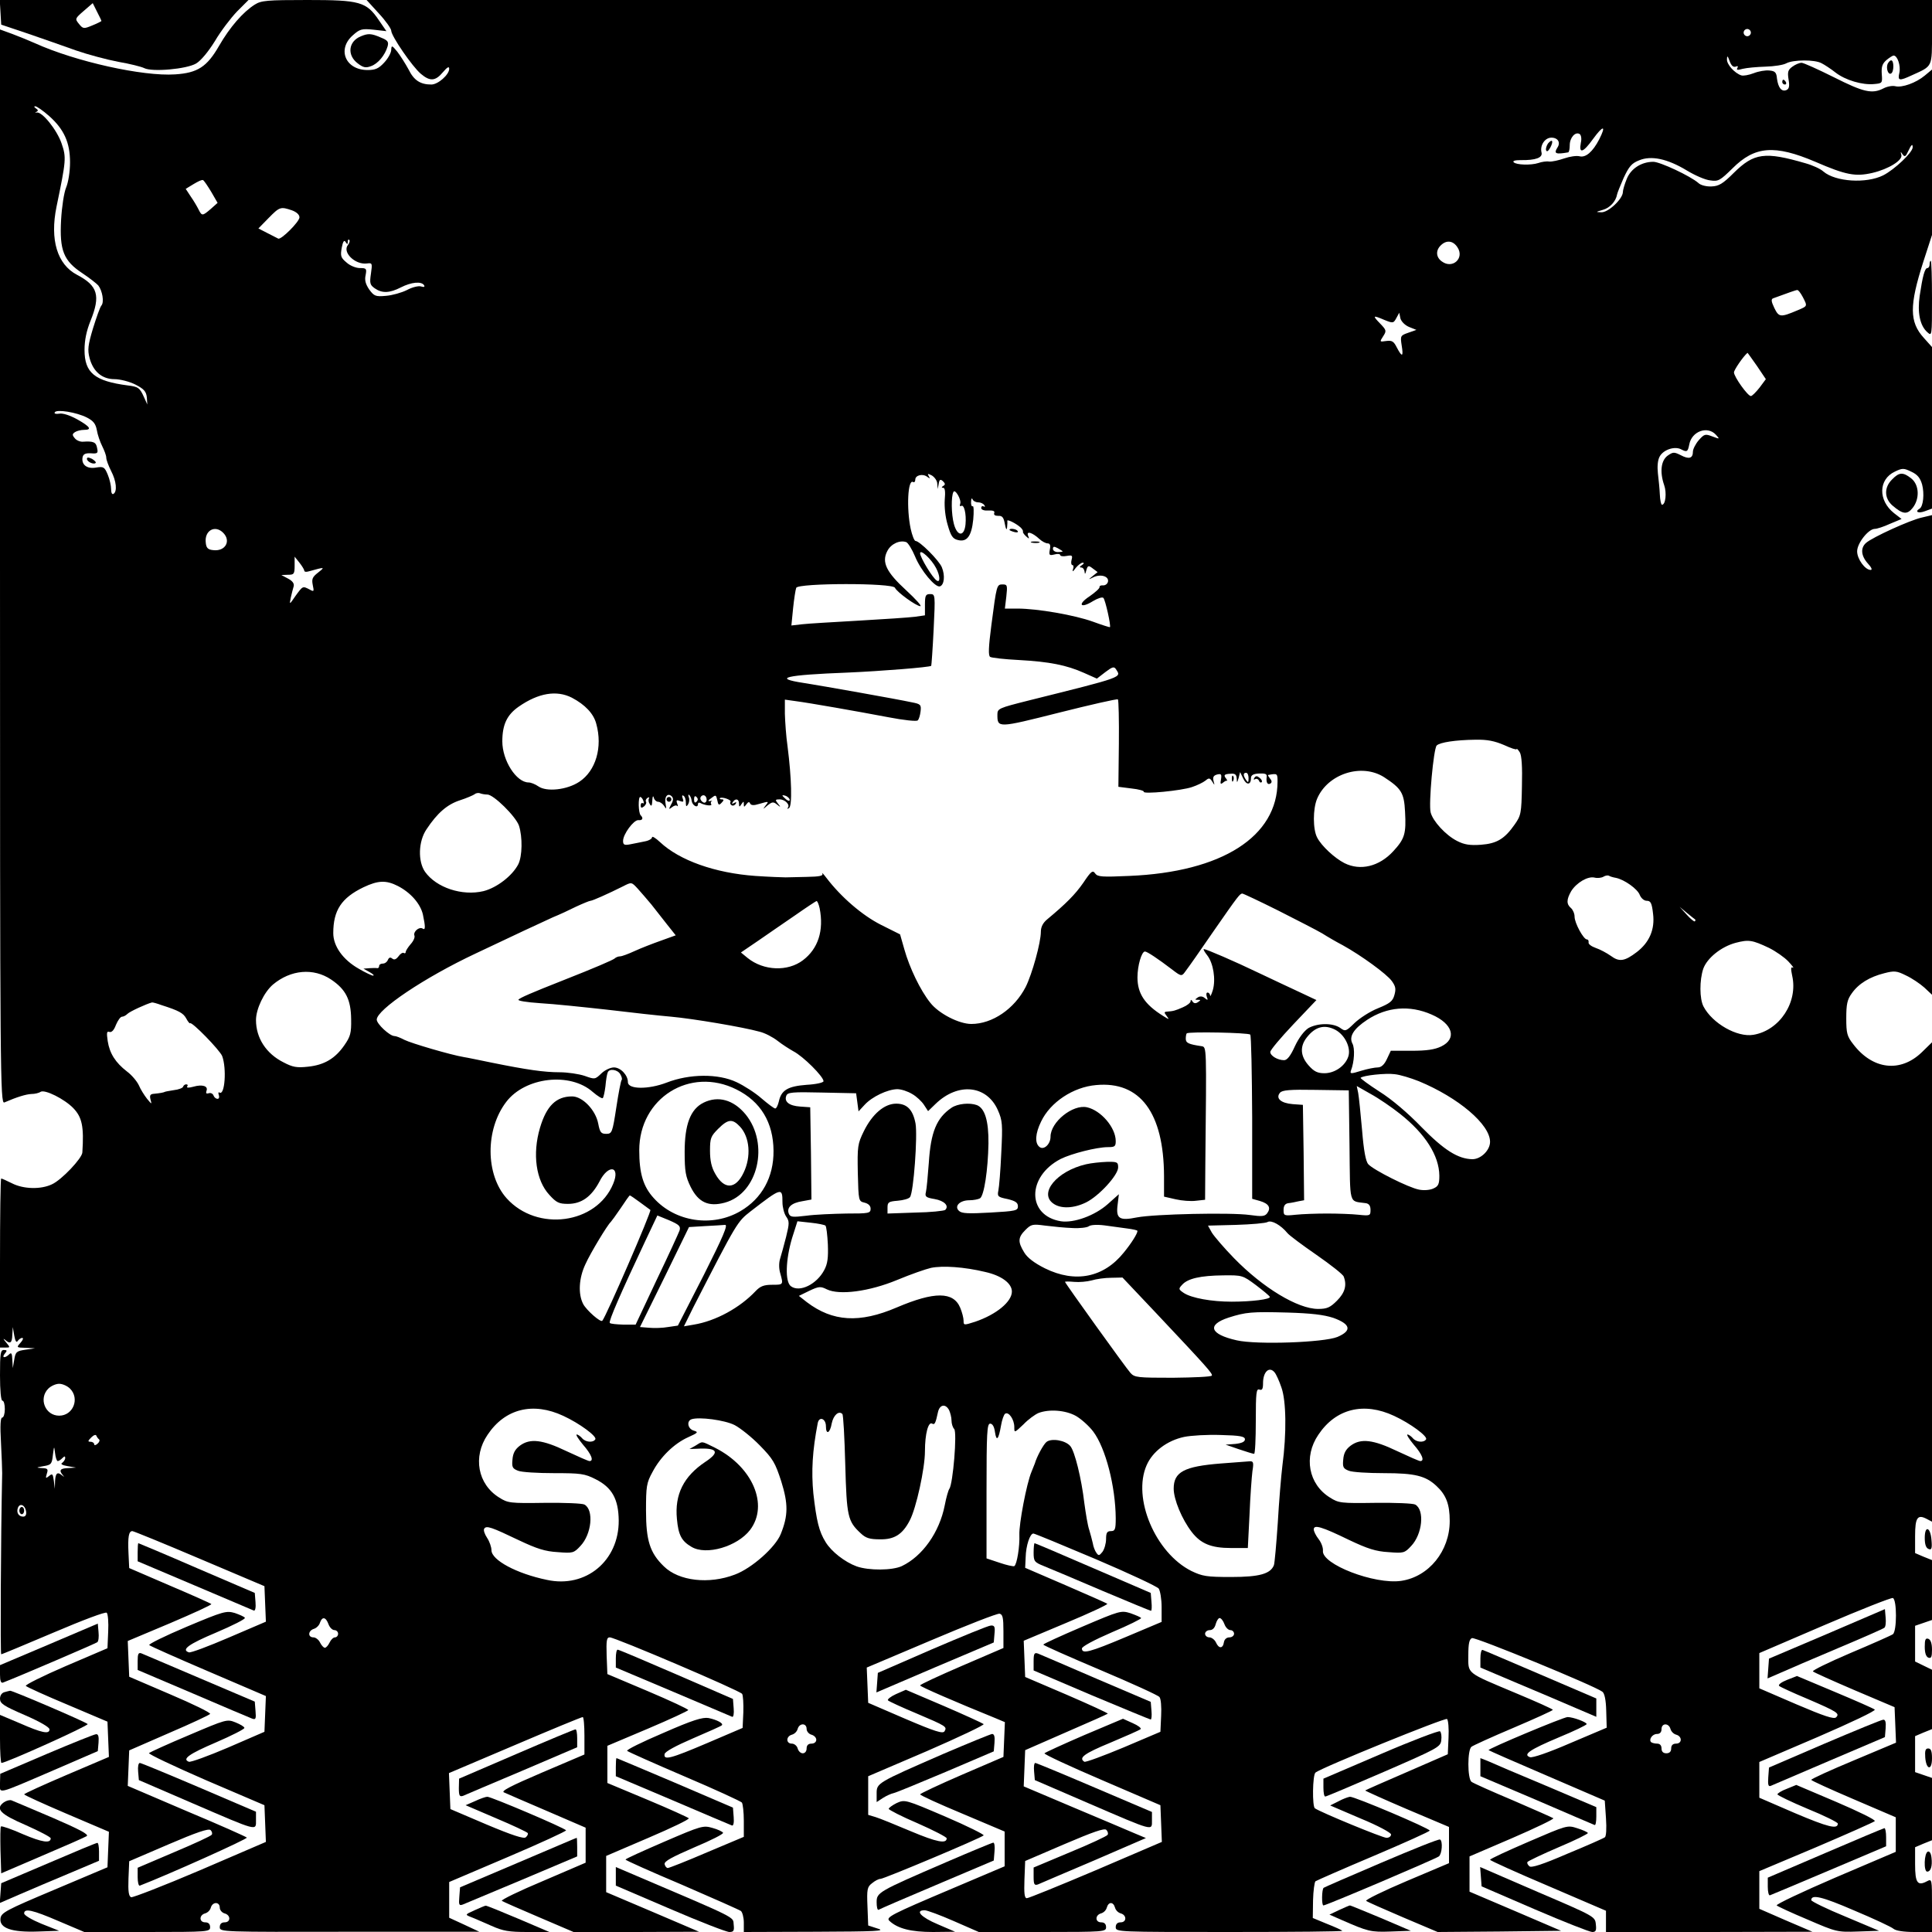 <?xml version="1.0" standalone="no"?>
<!DOCTYPE svg PUBLIC "-//W3C//DTD SVG 20010904//EN"
 "http://www.w3.org/TR/2001/REC-SVG-20010904/DTD/svg10.dtd">
<svg version="1.0" xmlns="http://www.w3.org/2000/svg"
 width="800pt" height="800pt" viewBox="0 0 800 800"
 preserveAspectRatio="xMidYMid meet">

<g transform="translate(0,800) scale(0.1,-0.1)"
fill="#000000" stroke="none">
<path d="M2 7949 l3 -51 110 -37 c61 -21 150 -52 200 -70 49 -17 128 -38 175
-47 47 -8 95 -20 107 -26 33 -17 176 -4 215 19 20 12 50 48 78 93 24 41 66 96
92 123 l47 47 -515 0 -515 0 3 -51z m418 -36 c0 -1 -17 -10 -37 -18 -36 -15
-39 -15 -56 6 -17 21 -17 22 20 54 l37 32 18 -36 c10 -19 18 -36 18 -38z"/>
<path d="M1055 7981 c-49 -31 -103 -93 -148 -171 -50 -87 -89 -112 -182 -118
-133 -9 -412 53 -580 129 -22 10 -64 27 -93 38 l-52 19 0 -2225 c0 -2115 1
-2225 18 -2218 53 23 90 34 112 35 14 0 31 4 38 9 18 11 99 -30 135 -67 37
-38 45 -77 38 -184 -1 -24 -86 -114 -126 -132 -46 -22 -118 -20 -165 4 -22 11
-42 20 -45 20 -3 0 -5 -157 -5 -350 l0 -350 22 0 c21 0 21 0 2 23 -10 12 -12
16 -4 10 22 -20 30 -15 31 20 l2 32 6 -35 c4 -23 9 -31 14 -23 5 7 13 13 19
13 6 0 3 -9 -7 -20 -18 -20 -17 -20 21 -21 l39 -2 -40 -6 c-36 -5 -41 -9 -46
-41 l-6 -35 -2 35 c-1 26 -4 31 -13 22 -17 -17 -33 -15 -18 3 10 12 10 15 -4
15 -14 0 -16 -15 -16 -105 0 -63 4 -105 10 -105 6 0 10 -16 10 -35 0 -19 -5
-35 -11 -35 -7 0 -9 -33 -5 -102 3 -57 5 -114 5 -128 -6 -278 -8 -750 -4 -750
4 0 101 41 217 90 122 52 215 87 220 82 5 -5 8 -40 6 -78 l-3 -69 -173 -74
c-95 -41 -169 -78 -165 -82 5 -5 82 -40 173 -78 l165 -70 3 -73 3 -73 -176
-75 c-96 -41 -175 -77 -175 -80 0 -3 79 -39 175 -80 l176 -75 -3 -73 -3 -74
-220 -93 c-202 -85 -220 -95 -223 -119 -5 -40 46 -58 156 -54 l87 3 -73 29
c-39 16 -72 35 -72 43 0 22 34 15 143 -32 l106 -45 260 0 c254 0 261 1 261 20
0 13 -7 20 -20 20 -26 0 -26 30 -1 37 11 3 21 13 24 24 7 25 37 25 37 0 0 -10
9 -21 20 -24 26 -7 26 -37 0 -37 -13 0 -20 -7 -20 -20 0 -20 6 -20 538 -19
l537 0 -62 29 -63 29 0 74 0 74 244 104 c134 57 242 107 240 110 -6 10 -310
139 -326 139 -7 0 -30 -8 -51 -18 l-39 -17 126 -54 c69 -29 128 -57 131 -61 3
-4 -1 -12 -8 -18 -8 -7 -55 8 -162 53 l-150 64 -3 74 -3 75 273 116 c150 64
276 116 281 116 4 0 7 -35 7 -77 l0 -78 -176 -75 c-131 -56 -171 -77 -157 -82
10 -5 90 -39 178 -77 l160 -69 0 -73 0 -72 -177 -76 c-98 -41 -174 -78 -170
-82 4 -3 72 -33 152 -67 l145 -62 260 0 260 1 -192 82 -193 82 0 75 0 75 175
75 c96 41 171 77 167 81 -4 4 -81 39 -172 77 l-165 69 0 77 0 77 168 71 c92
39 167 74 167 77 0 4 -75 39 -167 78 l-168 71 -3 76 c-2 64 0 76 13 76 22 0
538 -220 548 -234 4 -6 6 -40 5 -76 l-3 -65 -145 -62 c-155 -66 -183 -73 -178
-46 2 10 46 34 118 65 63 27 117 51 119 54 8 8 -21 23 -55 30 -25 4 -65 -8
-188 -62 -87 -37 -154 -70 -149 -74 4 -4 112 -52 238 -106 127 -54 233 -103
237 -108 4 -6 8 -40 8 -76 l0 -66 -152 -64 c-84 -36 -157 -65 -163 -65 -5 0
-11 7 -13 16 -2 12 30 29 122 69 69 29 123 56 120 61 -3 5 -22 14 -44 20 -38
11 -46 9 -199 -57 -88 -38 -161 -71 -161 -74 0 -3 105 -50 233 -104 127 -55
238 -104 245 -109 6 -5 12 -27 12 -48 l0 -39 298 1 c251 1 291 3 257 13 l-40
13 -3 79 c-3 71 -1 81 19 96 12 10 27 18 35 18 14 0 414 168 427 180 4 3 -68
39 -159 78 -166 71 -167 71 -201 56 -18 -9 -33 -20 -33 -24 0 -4 54 -32 120
-60 66 -29 120 -57 120 -62 0 -24 -41 -16 -148 29 -64 27 -130 54 -147 59
l-30 9 0 80 0 80 243 104 c133 58 239 108 235 112 -5 4 -79 38 -165 75 l-157
67 -41 -18 c-22 -10 -37 -22 -33 -26 4 -4 58 -29 118 -54 125 -53 127 -55 116
-74 -7 -11 -39 -1 -163 52 l-153 66 -3 73 -3 73 267 113 c146 62 274 112 283
110 13 -3 16 -16 16 -73 l0 -69 -172 -74 c-95 -41 -173 -77 -173 -81 0 -5 148
-69 313 -136 l38 -16 -3 -72 -3 -72 -172 -74 c-95 -41 -173 -78 -173 -81 0 -4
79 -40 175 -80 l175 -74 0 -72 0 -72 -217 -92 c-255 -108 -276 -119 -260 -134
34 -32 90 -46 180 -46 l92 1 -72 31 c-69 29 -96 58 -54 58 10 0 64 -20 121
-45 l103 -45 263 0 c257 0 264 1 264 20 0 13 -7 20 -20 20 -26 0 -26 30 -1 37
11 3 21 13 24 24 7 25 27 25 34 0 3 -11 13 -21 24 -24 25 -7 25 -37 -1 -37
-13 0 -20 -7 -20 -20 0 -20 7 -20 472 -20 259 0 469 2 466 5 -2 3 -31 16 -64
29 l-58 24 1 73 c1 40 6 75 10 79 4 3 113 51 241 105 127 54 232 101 232 105
0 9 -311 141 -330 140 -8 -1 -30 -9 -48 -19 l-34 -17 126 -54 c73 -30 126 -59
126 -66 0 -8 -8 -14 -19 -14 -16 0 -269 104 -296 122 -12 7 -10 138 2 148 23
20 538 229 545 222 5 -5 8 -40 6 -78 l-3 -68 -170 -74 c-93 -40 -170 -74 -172
-76 -1 -1 76 -36 172 -77 l175 -74 0 -75 0 -75 -175 -74 c-97 -41 -172 -78
-168 -82 4 -4 73 -34 152 -68 l144 -61 255 2 256 3 -189 81 -190 81 0 73 0 73
177 76 c97 42 174 79 170 82 -4 3 -79 36 -167 74 -88 37 -166 72 -172 77 -17
14 -17 132 0 145 6 5 85 41 175 79 89 38 162 71 162 74 0 3 -69 34 -153 69
-209 88 -197 78 -197 157 0 49 4 66 15 71 15 5 509 -198 540 -222 9 -6 15 -35
16 -79 l2 -70 -151 -64 c-90 -39 -157 -62 -167 -58 -30 11 -1 31 120 82 63 26
115 51 115 55 0 8 -56 29 -79 29 -17 0 -332 -132 -327 -137 2 -2 111 -50 242
-106 l239 -103 5 -73 c3 -43 1 -76 -5 -79 -5 -4 -75 -35 -155 -68 -104 -45
-149 -59 -157 -52 -7 6 -11 14 -8 18 3 4 61 32 129 61 69 29 123 56 121 59 -2
4 -22 13 -45 20 -40 13 -42 12 -200 -56 -88 -38 -160 -71 -160 -75 0 -3 108
-52 240 -108 l240 -103 0 -44 0 -44 428 0 427 1 -110 47 -110 48 0 78 0 78
235 99 c129 55 239 104 243 108 5 5 -67 40 -158 79 l-167 71 -39 -16 c-22 -8
-39 -19 -39 -23 0 -4 56 -31 125 -60 69 -28 125 -56 125 -61 0 -25 -40 -15
-177 43 l-148 64 0 74 0 74 243 104 c134 58 240 108 235 113 -4 4 -79 37 -165
73 l-157 66 -41 -16 c-23 -9 -38 -20 -33 -25 4 -4 58 -29 118 -54 123 -53 134
-60 118 -76 -9 -9 -50 5 -165 54 l-153 66 0 73 0 73 270 116 c149 64 276 114
283 112 17 -7 17 -137 0 -150 -7 -5 -86 -40 -176 -78 -89 -38 -159 -72 -155
-76 4 -4 82 -39 173 -78 l165 -70 3 -73 3 -74 -176 -74 c-96 -40 -175 -76
-175 -80 0 -3 79 -39 175 -80 l175 -75 0 -71 0 -72 -251 -107 c-137 -59 -247
-111 -242 -115 4 -4 62 -31 129 -59 118 -51 122 -52 208 -49 l87 3 -140 59
c-78 32 -141 63 -141 68 0 25 44 15 178 -43 81 -34 154 -68 163 -76 10 -8 42
-13 87 -13 l72 0 0 110 c0 109 0 111 -21 100 -39 -21 -49 -6 -49 70 l0 71 35
15 35 14 0 129 0 129 -35 12 -35 12 0 74 0 75 35 15 35 14 0 123 0 123 -35 17
-35 17 0 74 0 74 35 12 35 12 0 124 0 124 -35 14 -35 15 0 71 c0 76 10 91 49
70 l21 -11 0 993 0 992 -42 -41 c-89 -86 -204 -72 -284 33 -26 33 -29 46 -29
108 0 58 4 77 23 103 28 40 74 68 134 83 42 11 52 10 90 -9 24 -11 58 -34 76
-50 l32 -30 0 993 0 993 -42 -10 c-50 -11 -205 -82 -231 -105 -24 -21 -21 -54
8 -86 14 -15 19 -26 11 -26 -23 0 -56 45 -56 77 0 34 47 93 73 93 9 0 37 9 63
21 l48 20 -31 24 c-67 53 -65 140 3 172 31 15 37 15 68 0 26 -12 37 -26 45
-53 10 -38 5 -90 -10 -100 -22 -13 -6 -21 21 -11 l30 11 0 334 0 335 -34 38
c-60 66 -60 134 -2 315 l36 111 0 342 0 343 -30 -25 c-36 -30 -94 -51 -122
-44 -12 3 -34 -1 -49 -9 -47 -24 -82 -16 -205 46 -66 33 -126 60 -134 60 -9 0
-26 -7 -38 -16 -18 -13 -21 -21 -16 -53 5 -29 2 -39 -9 -44 -20 -8 -34 10 -39
48 -2 25 -8 31 -31 33 -16 2 -45 -3 -65 -11 -21 -8 -44 -12 -52 -9 -27 9 -60
45 -59 66 0 17 3 16 11 -7 7 -19 15 -26 25 -23 9 4 11 2 7 -6 -5 -8 1 -9 22
-3 16 4 58 8 94 9 36 1 75 7 87 14 28 15 118 16 146 0 12 -6 38 -23 57 -38 41
-32 112 -53 161 -48 33 3 34 4 31 41 -2 30 2 43 19 58 12 10 26 19 30 19 16 0
30 -42 24 -71 -8 -34 -1 -35 51 -11 88 40 84 31 84 179 l0 133 -3241 0 -3241
0 51 -56 c28 -30 51 -63 51 -71 0 -22 88 -150 123 -179 38 -32 60 -30 91 7 18
21 26 26 26 14 0 -24 -46 -65 -74 -65 -45 0 -72 17 -94 62 -13 24 -34 57 -47
74 -22 27 -24 27 -25 8 0 -12 -13 -36 -29 -53 -23 -25 -37 -31 -69 -31 -91 0
-127 85 -62 143 30 27 38 29 87 24 l53 -6 -31 45 c-52 77 -79 84 -296 84 -167
0 -191 -2 -218 -19z m6195 -116 c0 -8 -7 -15 -15 -15 -8 0 -15 7 -15 15 0 8 7
15 15 15 8 0 15 -7 15 -15z m-7047 -345 c62 -55 87 -110 87 -192 0 -38 -7 -82
-16 -104 -9 -21 -18 -81 -21 -134 -7 -127 10 -170 89 -222 30 -20 59 -43 65
-50 17 -22 25 -69 13 -83 -6 -7 -21 -50 -35 -95 -21 -70 -23 -89 -14 -123 15
-56 52 -87 103 -87 23 0 62 -10 86 -22 37 -19 45 -29 48 -53 l2 -30 -14 31
c-17 38 -24 43 -67 48 -137 18 -179 52 -179 147 0 40 8 79 25 121 42 104 30
145 -56 190 -82 43 -113 145 -85 282 40 193 41 204 21 262 -19 56 -81 133
-103 128 -8 -1 -8 0 -1 3 8 4 7 8 -2 14 -8 5 -9 9 -3 9 6 0 32 -18 57 -40z
m6419 -97 c-27 -52 -56 -77 -82 -70 -12 3 -40 -1 -63 -9 -23 -8 -51 -14 -62
-13 -11 2 -31 -1 -45 -6 -31 -10 -91 -8 -102 3 -6 6 6 9 29 9 62 -1 92 10 86
32 -7 29 14 61 41 61 27 0 39 -20 25 -41 -16 -25 -8 -29 44 -20 4 0 7 14 7 30
0 31 23 57 41 46 6 -4 9 -19 5 -36 -9 -47 9 -42 50 15 43 59 56 58 26 -1z
m1298 -33 c0 -21 -75 -92 -122 -116 -70 -35 -198 -27 -248 16 -12 11 -45 26
-74 34 -168 49 -213 43 -297 -40 -45 -45 -62 -55 -92 -56 -21 -1 -45 5 -54 14
-33 29 -159 88 -187 88 -49 0 -93 -28 -110 -71 -9 -22 -16 -46 -16 -54 0 -28
-60 -85 -89 -84 -25 1 -24 1 6 10 29 8 54 35 59 64 1 6 13 36 27 68 22 47 33
61 64 73 50 21 117 7 198 -42 33 -20 76 -39 97 -41 33 -5 40 -1 92 50 92 92
174 99 343 27 127 -55 166 -62 236 -46 68 16 127 53 120 75 -4 14 -3 14 5 2 9
-12 13 -10 23 12 13 28 19 34 19 17z m-7045 -185 l26 -45 -28 -25 c-35 -30
-37 -30 -51 -2 -6 12 -20 36 -32 53 l-21 32 33 20 c18 11 35 19 39 16 4 -2 19
-24 34 -49z m334 -76 c19 -7 31 -18 31 -29 0 -18 -76 -94 -88 -88 -4 2 -24 12
-45 23 l-37 19 42 43 c46 47 50 48 97 32z m231 -130 c0 8 3 11 6 8 4 -4 1 -13
-5 -21 -25 -30 29 -83 78 -77 23 3 23 1 17 -42 -6 -40 -4 -47 16 -61 30 -21
61 -20 108 4 43 22 85 26 96 9 4 -7 0 -9 -13 -5 -10 3 -36 -3 -58 -15 -22 -11
-61 -22 -87 -24 -43 -4 -49 -1 -69 26 -15 22 -20 39 -15 60 5 27 3 29 -24 29
-16 0 -41 10 -55 23 -24 20 -26 27 -20 61 5 26 10 34 16 24 7 -11 9 -11 9 1z
m4595 -23 c30 -45 -20 -91 -64 -59 -25 17 -27 46 -5 67 23 23 51 20 69 -8z
m1430 -206 c20 -39 20 -37 -22 -55 -71 -30 -77 -29 -96 10 -13 27 -14 37 -4
40 63 23 93 34 99 34 4 1 14 -12 23 -29z m-1630 -124 l30 -12 -34 -12 c-32
-11 -33 -13 -27 -52 8 -48 2 -51 -20 -9 -13 26 -20 30 -44 27 -27 -4 -28 -4
-13 19 15 23 14 26 -12 53 -33 34 -31 36 18 15 35 -14 37 -14 49 8 l12 22 5
-24 c4 -13 19 -28 36 -35z m1440 -161 l37 -55 -26 -35 c-15 -19 -31 -35 -36
-35 -13 0 -70 80 -70 98 0 10 38 66 56 81 0 1 18 -24 39 -54z m-6915 -214 c27
-14 36 -26 41 -52 3 -19 13 -48 22 -66 9 -18 17 -39 17 -48 0 -9 9 -33 20 -55
22 -42 26 -85 10 -95 -6 -4 -10 5 -10 20 0 14 -6 41 -14 60 -13 31 -17 34 -48
29 -38 -7 -62 12 -56 43 3 13 12 17 34 16 28 -2 31 0 26 22 -4 24 -15 29 -58
26 -11 -1 -27 5 -34 14 -12 14 -11 18 1 26 8 5 24 9 37 9 34 0 26 13 -29 44
-31 17 -60 26 -74 23 -14 -2 -22 0 -18 6 8 13 90 0 133 -22z m6745 -71 c17
-19 17 -19 -15 -7 -29 11 -33 10 -56 -16 -13 -15 -24 -37 -24 -47 0 -28 -16
-33 -50 -15 -28 14 -32 14 -55 -2 -27 -20 -33 -67 -14 -122 11 -31 6 -81 -9
-81 -4 0 -8 19 -9 43 -1 23 -5 62 -8 87 -3 28 -1 54 7 69 15 29 63 45 90 30
23 -12 27 -10 33 21 10 54 75 78 110 40z m-3259 -172 c-7 11 -4 12 13 3 11 -7
22 -22 22 -34 l2 -22 4 22 c3 18 7 20 18 10 9 -9 10 -14 1 -19 -8 -5 -8 -8 0
-8 7 0 9 -17 6 -49 -2 -29 2 -71 12 -104 13 -46 21 -58 42 -63 38 -10 57 16
64 85 3 33 2 57 -2 55 -4 -3 -8 5 -7 18 0 13 3 17 6 11 2 -7 13 -13 23 -13 10
0 22 -5 26 -12 4 -6 3 -8 -3 -5 -5 3 -10 0 -10 -6 0 -8 12 -12 29 -11 20 1 28
-2 25 -10 -3 -8 3 -12 16 -12 17 1 23 -6 28 -34 4 -21 7 -27 9 -15 1 11 2 24
1 28 -2 9 38 -11 56 -28 7 -7 10 -14 9 -16 -2 -2 3 -11 12 -19 14 -13 15 -12
9 2 -8 21 18 13 47 -14 11 -10 26 -18 34 -18 10 0 13 -8 9 -26 -4 -23 -2 -25
19 -20 13 4 24 2 24 -2 0 -5 12 -7 27 -4 23 4 25 2 20 -17 -3 -11 -1 -21 4
-21 4 0 6 -8 2 -17 -4 -12 0 -11 11 5 10 12 23 22 29 22 7 0 6 -4 -3 -10 -10
-6 -11 -10 -2 -10 6 0 12 -8 13 -17 1 -13 3 -11 7 5 6 21 9 22 27 8 l20 -15
-20 -16 c-20 -16 -19 -16 3 -5 29 14 64 4 60 -18 -2 -10 -11 -16 -20 -16 -10
1 -16 -2 -15 -7 1 -5 -18 -22 -41 -38 -52 -34 -39 -53 14 -20 20 12 39 18 43
13 8 -8 32 -116 27 -121 -1 -1 -33 9 -71 23 -75 27 -229 54 -312 54 l-52 0 6
50 c5 46 4 50 -15 50 -25 0 -25 -1 -47 -169 -12 -92 -13 -126 -5 -131 6 -4 60
-10 119 -13 127 -7 197 -21 269 -53 l54 -24 35 27 c29 22 36 24 44 12 22 -35
38 -30 -363 -130 -123 -31 -128 -33 -128 -58 0 -56 1 -56 255 8 131 33 241 58
244 55 3 -3 5 -86 4 -184 l-2 -178 55 -7 c30 -3 52 -10 50 -13 -7 -12 157 4
200 19 21 7 46 19 56 27 14 12 18 11 28 -5 10 -16 10 -16 5 3 -4 16 0 23 15
27 17 4 19 1 16 -20 -4 -19 -2 -22 8 -14 7 6 15 10 17 8 2 -1 1 2 -3 8 -13 15
-9 20 17 21 19 2 25 -3 26 -20 1 -19 1 -19 8 3 l6 24 13 -27 c13 -28 32 -27
32 2 0 12 9 18 34 19 27 1 33 -2 31 -15 -3 -22 4 -34 16 -26 6 4 6 11 -2 20
-6 8 -10 14 -8 15 38 7 39 7 39 -27 0 -228 -230 -375 -614 -391 -112 -5 -131
-4 -141 10 -10 15 -17 10 -49 -38 -34 -49 -72 -87 -150 -152 -17 -14 -26 -31
-26 -51 0 -45 -36 -175 -63 -229 -47 -91 -138 -153 -225 -153 -51 0 -135 43
-170 88 -41 51 -86 145 -107 220 l-18 63 -80 40 c-77 39 -165 115 -225 194
-13 17 -20 24 -17 18 5 -10 -12 -13 -64 -14 -39 -1 -79 -2 -88 -2 -10 0 -67 2
-126 6 -166 12 -313 64 -394 140 -18 17 -33 26 -33 20 0 -6 -13 -14 -30 -17
-16 -3 -43 -9 -60 -12 -25 -5 -30 -2 -30 14 0 28 44 87 63 86 18 -2 22 8 10
20 -10 10 -11 76 -2 76 4 0 10 -7 13 -16 3 -8 2 -13 -2 -10 -5 3 -9 -1 -9 -9
0 -11 4 -12 14 -4 7 6 11 15 8 19 -3 5 0 12 6 16 7 4 9 3 6 -2 -3 -6 -2 -16 4
-24 6 -11 9 -7 10 15 1 17 3 22 6 13 2 -10 11 -18 18 -18 8 0 19 -8 25 -17 9
-15 10 -14 6 9 -6 29 9 47 26 30 7 -7 6 -18 -3 -33 -11 -21 -10 -22 3 -12 8 7
18 10 22 6 4 -4 4 0 0 10 -5 14 -2 16 12 10 14 -5 16 -3 11 11 -4 10 -3 15 3
11 6 -3 10 -16 10 -28 0 -17 2 -19 9 -8 5 8 7 21 3 30 -3 9 -2 13 2 9 4 -3 9
-14 10 -24 3 -20 26 -32 26 -14 0 6 4 8 10 5 17 -10 51 -14 45 -5 -3 4 -2 10
2 13 5 2 1 2 -7 0 -10 -2 -8 3 5 12 19 15 20 14 25 -8 4 -21 7 -23 18 -11 10
10 10 14 1 14 -7 0 -10 2 -8 5 8 7 49 -7 44 -15 -3 -5 -1 -11 4 -14 5 -4 13
-1 17 5 5 8 3 9 -6 4 -9 -5 -11 -4 -6 3 11 18 26 14 26 -5 0 -15 2 -16 10 -3
9 13 10 13 10 0 0 -13 1 -13 11 0 7 10 12 11 15 3 4 -8 15 -9 37 -2 42 12 42
12 26 -8 -11 -15 -10 -15 8 1 20 16 25 17 40 5 16 -13 17 -12 4 4 -12 15 -11
17 7 17 23 0 45 -23 34 -35 -4 -5 -1 -5 5 -1 14 8 11 123 -6 256 -6 41 -10
101 -11 134 l0 59 43 -6 c61 -8 254 -42 386 -67 62 -12 117 -18 121 -13 5 4
10 21 12 38 3 27 0 30 -37 37 -60 13 -370 68 -447 80 -131 20 -78 33 182 43
138 6 340 22 346 28 1 1 6 69 10 150 7 146 7 147 -15 147 -18 0 -21 -6 -21
-44 l0 -44 -42 -6 c-24 -3 -128 -10 -233 -16 -104 -6 -210 -12 -234 -15 l-44
-5 7 71 c4 39 10 77 13 85 8 20 401 21 409 0 7 -17 88 -76 105 -76 7 0 -19 29
-58 65 -83 76 -103 117 -79 163 15 30 52 47 79 37 7 -3 24 -30 36 -59 24 -59
84 -130 103 -124 18 6 22 45 8 79 -12 29 -92 109 -109 109 -5 0 -14 23 -20 50
-18 85 -12 208 10 194 5 -3 9 2 9 10 0 18 30 26 49 12 12 -9 13 -8 7 2z m130
-114 c-3 -8 -1 -12 4 -9 12 8 22 -33 18 -76 -5 -52 -34 -51 -48 1 -11 40 -12
115 -2 133 7 14 34 -33 28 -49z m-3052 -120 c34 -34 9 -78 -41 -72 -22 2 -29
9 -31 31 -6 50 38 75 72 41z m3476 -77 c0 -2 -9 -3 -20 -3 -11 0 -20 6 -20 13
0 11 5 11 20 3 11 -6 20 -12 20 -13z m-524 -69 c17 -32 18 -62 3 -52 -17 10
-69 96 -69 113 0 19 47 -24 66 -61z m-2616 -11 c0 -5 8 -6 18 -3 69 19 69 19
39 -5 -23 -18 -27 -26 -22 -51 6 -28 5 -29 -13 -19 -29 15 -28 15 -58 -26 -26
-38 -26 -38 -20 -8 4 17 9 38 12 47 3 11 -4 22 -23 32 l-28 15 28 1 c24 0 27
3 27 38 l0 37 20 -25 c11 -14 20 -29 20 -33z m1108 -526 c55 -29 90 -66 101
-108 27 -97 -2 -195 -70 -240 -51 -34 -136 -43 -170 -19 -13 9 -31 16 -40 16
-51 0 -109 91 -109 170 0 69 19 110 68 144 82 57 157 69 220 37z m3860 -196
c28 -13 52 -21 52 -17 0 4 6 -2 13 -13 8 -13 11 -60 9 -140 -2 -113 -4 -122
-30 -159 -42 -60 -74 -79 -140 -84 -45 -3 -68 0 -99 16 -47 24 -100 82 -109
118 -9 35 12 264 25 277 13 13 77 23 161 24 48 1 78 -5 118 -22z m-497 -133
c72 -47 83 -65 87 -143 5 -91 -1 -112 -49 -164 -58 -63 -136 -82 -202 -49 -41
21 -95 71 -113 106 -18 34 -18 119 0 161 44 103 184 148 277 89z m-561 -4 c0
-19 -2 -20 -10 -8 -13 19 -13 30 0 30 6 0 10 -10 10 -22z m-3152 -68 c26 0
118 -91 131 -129 15 -47 14 -126 -3 -160 -25 -48 -89 -97 -144 -111 -88 -21
-195 14 -242 80 -30 43 -28 126 6 176 45 68 86 103 138 120 28 9 55 21 61 25
5 5 16 7 23 4 8 -3 21 -5 30 -5z m866 -30 c-6 -6 -10 -3 -10 10 0 13 4 16 10
10 7 -7 7 -13 0 -20z m42 9 c0 -9 -6 -15 -13 -12 -7 3 -13 11 -13 17 0 7 6 13
13 13 7 0 13 -8 13 -18z m344 -1 c0 -6 -6 -5 -15 2 -8 7 -15 14 -15 16 0 2 7
1 15 -2 8 -4 15 -11 15 -16z m3421 -323 c35 -7 90 -46 99 -71 6 -14 18 -24 29
-24 16 0 21 -9 26 -54 8 -64 -15 -118 -67 -158 -51 -39 -73 -42 -108 -16 -17
12 -45 27 -63 33 -17 6 -31 16 -29 23 1 7 -2 12 -7 12 -14 0 -51 68 -51 94 0
13 -7 29 -15 36 -19 16 -19 35 1 70 22 35 69 63 97 56 12 -3 29 -1 37 4 8 5
18 6 22 4 4 -3 17 -7 29 -9z m-5043 -34 c52 -27 92 -72 103 -117 11 -52 11
-67 -1 -59 -14 9 -40 -13 -34 -29 3 -7 -4 -23 -16 -36 -11 -13 -20 -27 -20
-32 0 -5 -4 -7 -8 -4 -5 3 -15 -4 -22 -14 -10 -13 -18 -16 -26 -9 -8 6 -13 5
-18 -6 -3 -8 -12 -15 -21 -15 -8 0 -15 -4 -15 -10 0 -5 -3 -9 -7 -9 -5 1 -19
1 -33 0 l-25 -2 25 -14 c14 -8 21 -14 15 -15 -5 0 -33 13 -60 29 -65 37 -105
93 -105 147 0 95 34 146 125 190 61 29 94 30 143 5z m1049 -76 c17 -22 47 -60
66 -84 l35 -44 -61 -22 c-34 -12 -83 -31 -109 -43 -26 -12 -53 -22 -60 -22 -8
0 -18 -4 -23 -9 -9 -7 -78 -37 -215 -91 -132 -52 -175 -71 -183 -79 -5 -5 32
-11 90 -15 54 -3 179 -16 278 -27 99 -12 218 -25 265 -29 89 -8 297 -43 365
-62 22 -5 56 -23 75 -38 19 -15 49 -34 65 -43 41 -21 125 -105 125 -124 0 -6
-32 -13 -70 -15 -78 -6 -105 -22 -115 -69 -4 -16 -10 -29 -15 -29 -5 0 -30 19
-57 42 -26 23 -73 53 -103 67 -76 36 -195 35 -290 -2 -76 -29 -160 -28 -160 2
0 29 -30 61 -58 61 -14 0 -38 -11 -52 -25 -26 -25 -27 -25 -69 -10 -24 8 -71
15 -104 15 -63 0 -134 10 -282 40 -49 10 -101 21 -115 23 -54 9 -217 57 -245
71 -17 9 -35 16 -42 16 -19 0 -73 50 -73 68 0 41 197 174 410 274 149 71 276
130 320 150 25 10 68 30 96 44 28 13 55 24 59 24 8 0 73 29 135 60 35 18 35
18 60 -9 14 -15 39 -45 57 -66z m2597 -26 c77 -39 159 -81 181 -94 22 -14 60
-36 85 -49 76 -42 182 -119 203 -148 16 -22 18 -33 11 -58 -7 -26 -19 -35 -68
-55 -33 -13 -76 -41 -97 -61 -36 -35 -38 -36 -60 -20 -31 21 -93 20 -131 -1
-18 -12 -39 -39 -56 -75 -18 -40 -32 -58 -45 -58 -26 0 -57 18 -57 34 0 8 43
59 95 114 l96 101 -68 32 c-37 17 -113 53 -168 79 -104 50 -220 100 -230 100
-4 0 3 -12 14 -26 25 -32 36 -99 23 -144 -6 -19 -11 -29 -11 -22 -1 6 -5 12
-11 12 -5 0 -6 -8 -3 -17 6 -15 4 -16 -8 -6 -9 8 -20 9 -29 3 -13 -9 -13 -10
0 -10 13 0 13 -1 0 -10 -9 -6 -17 -5 -22 3 -5 8 -8 9 -8 1 0 -6 -15 -18 -32
-25 -32 -14 -39 -16 -67 -18 -11 -1 -11 -4 0 -18 12 -16 11 -16 -16 1 -75 47
-105 92 -105 159 0 48 17 107 31 107 9 0 54 -30 113 -75 35 -27 39 -28 51 -12
34 46 50 70 120 171 104 150 109 155 119 156 4 0 72 -32 150 -71z m-1900 10
c18 -92 -6 -167 -69 -215 -63 -48 -163 -44 -229 9 l-28 23 72 49 c40 28 109
75 154 106 44 31 84 57 87 58 4 0 9 -13 13 -30z m3625 -46 c2 -2 2 -5 -1 -8
-2 -3 -18 10 -34 28 l-29 32 30 -25 c17 -14 32 -26 34 -27z m306 -118 c28 -14
64 -39 80 -56 17 -18 25 -29 19 -26 -9 5 -9 -4 -3 -33 25 -110 -52 -227 -161
-245 -67 -11 -169 47 -206 117 -17 32 -17 110 -1 157 16 44 74 91 134 107 54
14 68 12 138 -21z m-5954 -131 c61 -41 82 -83 83 -164 1 -58 -3 -72 -28 -108
-38 -55 -83 -82 -151 -89 -46 -5 -63 -2 -101 18 -72 36 -114 101 -114 175 0
46 33 115 70 147 74 62 168 70 241 21z m-702 -106 c72 -23 90 -33 102 -55 7
-13 14 -22 16 -20 7 8 123 -111 133 -136 19 -51 11 -165 -11 -151 -5 3 -6 -2
-3 -10 3 -9 1 -16 -5 -16 -7 0 -14 6 -17 14 -3 8 -12 12 -20 9 -10 -3 -12 0
-9 10 8 20 -17 28 -55 17 -19 -5 -28 -5 -25 1 4 5 2 9 -4 9 -5 0 -11 -4 -13
-10 -1 -5 -19 -12 -38 -14 -19 -3 -36 -6 -37 -7 -5 -3 -23 -6 -44 -8 -17 -1
-20 -6 -16 -23 6 -22 6 -22 -14 2 -11 14 -27 39 -34 56 -8 17 -30 43 -49 57
-48 37 -72 75 -80 126 -5 35 -4 42 7 38 9 -3 19 7 27 29 8 19 19 34 25 34 6 0
16 5 23 12 10 10 78 41 101 47 3 1 21 -4 40 -11z m5259 -39 c88 -38 106 -100
40 -132 -27 -13 -60 -18 -123 -18 l-86 0 -16 -34 c-11 -24 -24 -35 -38 -35
-12 0 -43 -6 -69 -14 -42 -13 -47 -13 -42 1 14 36 17 92 6 112 -15 29 5 61 61
98 82 54 176 62 267 22z m-399 -63 c40 -21 66 -75 54 -111 -13 -39 -56 -69
-99 -69 -28 0 -43 7 -65 32 -35 39 -37 79 -8 116 35 45 73 55 118 32z m-352
-20 c4 -4 7 -158 8 -344 l0 -336 32 -9 c37 -11 47 -28 30 -51 -10 -13 -22 -14
-72 -7 -78 11 -394 4 -467 -10 -74 -15 -88 -5 -80 54 l5 42 -46 -41 c-54 -48
-141 -79 -194 -71 -141 23 -142 185 -1 258 44 22 149 49 196 49 28 0 32 3 32
25 0 56 -61 127 -119 140 -59 13 -151 -61 -151 -122 0 -31 -28 -57 -46 -42
-20 16 -17 56 7 105 38 80 133 143 228 151 182 17 280 -115 281 -377 l0 -85
48 -11 c26 -6 64 -9 85 -6 l37 4 1 147 c5 495 6 485 -16 489 -53 8 -65 13 -65
31 0 10 2 20 4 22 8 8 255 3 263 -5z m-2608 -165 c6 -10 8 -21 5 -23 -3 -3
-13 -54 -22 -114 -16 -104 -18 -109 -42 -109 -21 0 -26 6 -33 43 -11 56 -65
112 -108 112 -66 0 -106 -39 -133 -130 -32 -108 -17 -218 39 -278 29 -32 40
-37 77 -37 56 0 97 30 130 92 37 74 88 65 57 -9 -69 -167 -315 -200 -441 -60
-88 98 -89 285 -2 399 78 103 265 125 359 41 20 -17 38 -28 41 -25 3 3 8 25
11 49 2 24 6 49 9 56 5 19 42 14 53 -7z m3306 -28 c164 -68 295 -179 295 -251
0 -35 -38 -72 -73 -72 -60 1 -118 38 -212 134 -54 56 -123 115 -173 146 -45
29 -80 55 -78 57 10 10 104 20 141 15 22 -2 67 -16 100 -29z m-2826 -34 c101
-50 153 -137 154 -254 1 -109 -48 -198 -137 -250 -116 -68 -270 -45 -359 54
-44 48 -60 103 -60 198 0 216 210 348 402 252z m2748 -101 c105 -83 162 -173
163 -256 0 -35 -4 -44 -24 -53 -14 -7 -40 -9 -60 -5 -43 8 -188 81 -210 105
-11 12 -19 56 -26 142 -6 68 -13 137 -16 153 l-6 29 58 -33 c33 -18 87 -55
121 -82z m-2020 82 c18 -10 40 -31 49 -45 l17 -26 31 30 c93 90 212 78 258
-26 19 -43 20 -59 14 -178 -3 -71 -9 -141 -12 -155 -5 -24 -2 -27 38 -35 33
-8 43 -15 43 -30 0 -18 -9 -20 -115 -26 -90 -5 -118 -4 -129 7 -21 19 3 44 43
44 17 0 37 4 44 8 17 11 33 117 35 227 1 94 -15 146 -48 159 -30 11 -80 6
-105 -11 -62 -42 -86 -101 -94 -228 -4 -54 -9 -109 -12 -121 -5 -19 0 -23 36
-29 40 -7 61 -28 44 -45 -5 -4 -61 -10 -124 -11 l-115 -4 0 25 c0 22 5 25 42
28 23 2 46 8 51 15 15 18 32 255 23 305 -11 57 -35 82 -80 82 -49 0 -99 -43
-134 -114 -26 -53 -27 -63 -25 -173 3 -116 3 -117 28 -123 16 -4 25 -13 25
-25 0 -19 -8 -20 -100 -20 -55 -1 -130 -4 -166 -9 -58 -7 -67 -6 -73 9 -9 25
11 44 56 51 l38 7 -2 191 -3 191 -42 3 c-45 3 -67 20 -57 45 5 14 25 16 147
13 l142 -3 5 -37 5 -38 25 27 c31 34 95 64 135 65 17 0 44 -9 62 -20z m1811
-212 c3 -253 -4 -230 67 -240 14 -2 20 -11 20 -28 0 -24 -2 -25 -50 -20 -27 3
-86 5 -130 5 -44 0 -102 -2 -130 -5 -48 -5 -50 -4 -50 20 0 17 6 26 20 28 11
1 30 5 43 8 l22 4 -2 198 -3 197 -42 3 c-49 4 -72 24 -53 47 9 11 39 14 148
12 l137 -2 3 -227z m-2348 -236 c0 -21 7 -47 15 -59 14 -20 14 -28 0 -85 -9
-35 -20 -75 -25 -91 -5 -16 -5 -41 1 -60 13 -47 13 -47 -34 -47 -34 0 -49 -6
-68 -26 -65 -69 -165 -124 -256 -139 l-41 -7 39 79 c181 353 182 354 237 397
128 99 132 100 132 38z m-592 1 c20 -15 41 -30 45 -33 6 -5 -183 -441 -199
-459 -7 -8 -65 43 -79 69 -22 42 -18 108 9 165 21 47 92 164 105 175 3 3 22
29 41 57 19 29 36 53 38 53 2 0 20 -12 40 -27z m166 -118 c-4 -11 -46 -103
-95 -205 l-87 -185 -51 0 c-27 1 -53 3 -56 7 -6 6 46 125 145 335 l52 110 49
-20 c41 -18 48 -24 43 -42z m2517 -11 c7 -9 62 -50 120 -90 59 -41 110 -81
113 -90 14 -36 5 -67 -28 -100 -28 -28 -41 -34 -78 -34 -84 0 -228 87 -348
210 -41 42 -82 90 -92 106 l-16 29 116 3 c64 2 123 7 131 12 16 9 55 -13 82
-46z m-1913 31 c4 -4 8 -39 10 -78 2 -55 -1 -80 -15 -106 -31 -59 -102 -94
-138 -67 -25 18 -22 110 5 200 l22 69 55 -6 c30 -3 58 -9 61 -12z m-504 -205
l-107 -209 -41 -6 c-22 -4 -58 -5 -78 -3 l-38 3 102 207 101 207 66 4 c36 2
74 4 83 5 14 2 -8 -49 -88 -208z m1526 195 c30 -2 61 2 68 7 7 6 33 8 65 4 28
-4 71 -10 95 -13 23 -3 42 -7 42 -10 0 -11 -25 -51 -57 -90 -83 -103 -200
-127 -326 -65 -44 22 -73 44 -86 66 -27 44 -26 62 5 93 24 24 30 25 82 18 32
-4 82 -9 112 -10z m-360 -182 c67 -15 110 -47 110 -81 0 -42 -64 -95 -152
-125 -47 -15 -48 -15 -48 4 0 11 -6 35 -14 54 -28 67 -106 68 -263 1 -154 -66
-265 -59 -372 22 l-33 26 43 21 c40 19 47 19 73 6 52 -25 175 -9 291 39 55 23
118 45 140 50 49 10 138 4 225 -17z m1120 -54 c30 -23 56 -44 58 -49 4 -10
-75 -20 -158 -20 -83 0 -166 15 -198 36 -22 15 -23 17 -7 34 23 26 76 38 170
39 79 1 81 0 135 -40z m-413 -116 c211 -224 235 -251 231 -259 -2 -5 -74 -8
-161 -9 -146 0 -159 1 -176 20 -19 21 -271 372 -271 377 0 2 17 2 38 0 21 -2
53 1 72 6 19 6 56 11 82 11 l46 1 139 -147z m734 -20 c72 -26 78 -53 17 -79
-56 -23 -334 -33 -417 -14 -111 25 -125 64 -34 94 72 23 96 25 244 21 99 -3
150 -9 190 -22z m-243 -226 c6 -7 19 -35 28 -62 20 -55 22 -190 4 -325 -5 -41
-14 -147 -19 -236 -6 -88 -13 -167 -16 -175 -14 -36 -60 -49 -177 -49 -102 0
-119 3 -165 25 -149 75 -245 302 -185 438 25 57 85 102 155 117 29 6 97 10
152 8 81 -2 100 -6 100 -18 0 -10 -13 -16 -40 -19 l-40 -3 55 -19 c30 -10 58
-19 63 -19 4 0 7 61 7 136 0 117 2 135 15 130 11 -4 15 2 15 27 0 47 26 71 48
44z m-4988 -67 c41 -41 13 -112 -45 -112 -58 0 -86 71 -45 112 11 11 31 20 45
20 14 0 34 -9 45 -20z m3640 -89 c5 -11 10 -30 10 -43 0 -13 5 -29 11 -35 13
-13 -5 -228 -20 -248 -4 -5 -13 -36 -19 -68 -22 -112 -92 -211 -178 -252 -39
-18 -136 -19 -187 -1 -49 18 -104 61 -128 100 -28 45 -38 88 -51 201 -9 93 -4
178 18 292 6 30 34 19 34 -13 0 -37 17 -29 24 12 7 34 29 54 44 39 4 -3 9 -97
12 -208 6 -217 10 -236 64 -286 21 -20 37 -25 80 -25 59 -1 93 20 123 78 27
51 63 216 63 287 0 72 14 124 30 114 10 -6 14 1 24 48 7 31 31 36 46 8z
m-1597 -24 c67 -31 140 -85 132 -97 -9 -15 -41 -12 -55 5 -7 8 -17 15 -22 15
-5 0 7 -19 26 -42 35 -40 46 -68 27 -68 -5 0 -48 19 -95 41 -100 48 -151 54
-193 23 -20 -15 -29 -31 -31 -58 -3 -31 0 -37 23 -46 14 -6 81 -10 149 -10
110 0 127 -2 172 -25 68 -34 95 -82 96 -171 1 -167 -136 -281 -297 -246 -126
26 -230 82 -230 123 0 13 -8 36 -18 51 -10 15 -16 32 -12 38 9 14 29 7 144
-48 74 -35 108 -46 160 -49 63 -5 67 -4 94 25 47 49 57 150 17 172 -9 5 -84 8
-166 7 -141 -2 -151 -1 -187 22 -89 55 -110 169 -48 260 72 108 188 137 314
78z m3440 0 c67 -31 140 -85 132 -97 -9 -15 -41 -12 -55 5 -7 8 -17 15 -22 15
-5 0 7 -19 26 -42 35 -40 46 -68 27 -68 -5 0 -48 19 -95 41 -100 48 -151 54
-193 23 -20 -15 -29 -31 -31 -58 -3 -31 0 -37 23 -46 14 -6 80 -10 146 -10
128 0 172 -11 217 -53 40 -37 55 -76 55 -145 0 -124 -86 -231 -201 -248 -110
-16 -331 69 -324 125 1 13 -7 34 -18 48 -11 14 -20 32 -20 40 0 21 32 12 147
-44 76 -36 110 -47 162 -50 63 -5 67 -4 94 25 47 49 57 150 17 172 -9 5 -84 8
-166 7 -141 -2 -151 -1 -187 22 -89 55 -110 169 -48 260 72 108 188 137 314
78z m-1318 0 c21 -12 54 -41 72 -65 51 -68 92 -226 93 -359 0 -46 -3 -53 -20
-53 -16 0 -20 -7 -20 -33 0 -18 -7 -42 -15 -53 -13 -16 -16 -17 -25 -4 -6 8
-13 26 -15 40 -3 14 -10 39 -15 56 -6 17 -14 66 -20 110 -12 103 -40 215 -58
236 -20 24 -78 34 -99 17 -13 -11 -40 -61 -48 -89 -1 -3 -7 -18 -14 -35 -20
-47 -52 -216 -50 -260 2 -48 -10 -123 -21 -130 -4 -2 -32 4 -61 14 l-54 18 0
279 c0 241 2 279 15 279 10 0 17 -13 20 -35 6 -41 15 -31 25 27 4 24 12 46 17
49 15 10 38 -24 38 -55 0 -25 0 -25 38 11 20 21 48 41 62 47 44 17 112 12 155
-12z m-1413 -38 c23 -12 71 -50 104 -84 55 -56 64 -72 89 -149 29 -93 29 -141
-2 -218 -22 -55 -120 -142 -190 -168 -107 -41 -232 -27 -294 34 -58 56 -74
107 -74 231 0 100 2 115 27 160 33 63 90 118 148 144 40 18 43 21 23 27 -25 7
-31 39 -10 47 31 11 138 -3 179 -24z m-2632 -59 c4 -3 2 -11 -6 -18 -8 -7 -14
-8 -14 -2 0 5 -7 10 -15 10 -12 0 -12 3 3 18 10 10 19 13 21 7 2 -5 7 -12 11
-15z m-171 -90 c4 0 12 5 19 12 9 9 12 9 12 1 0 -7 -6 -15 -12 -20 -9 -5 -1
-10 22 -14 l35 -6 -32 -2 c-34 -1 -40 -9 -23 -29 7 -9 7 -9 -2 -2 -20 17 -28
11 -30 -22 l-1 -33 -4 33 c-4 29 -6 32 -20 20 -14 -11 -15 -10 -9 10 6 19 4
22 -21 23 -25 2 -24 2 7 8 32 5 35 9 39 46 5 39 5 39 9 8 2 -18 7 -33 11 -33z
m-131 -208 c2 -14 -2 -22 -12 -22 -19 0 -29 17 -22 36 8 22 30 12 34 -14z
m718 -196 l269 -114 3 -74 3 -73 -154 -66 c-84 -36 -158 -64 -165 -61 -33 11
-1 34 113 82 68 29 122 56 119 61 -3 5 -22 13 -42 20 -35 10 -47 7 -199 -57
-90 -38 -159 -72 -155 -76 4 -4 114 -53 245 -109 l238 -102 -3 -74 -3 -74
-150 -65 c-82 -35 -156 -62 -163 -59 -29 11 0 32 112 80 65 28 118 55 118 60
0 5 -17 15 -37 23 -35 14 -38 13 -193 -53 -86 -36 -160 -70 -165 -74 -4 -4
102 -54 235 -112 l243 -104 3 -76 3 -76 -272 -117 c-150 -64 -279 -114 -286
-112 -10 4 -13 24 -11 77 l3 72 163 70 c114 49 166 67 174 59 6 -6 8 -14 5
-19 -4 -6 -74 -38 -157 -73 l-150 -64 0 -39 c0 -21 4 -37 9 -35 112 43 449
194 443 199 -4 4 -116 54 -250 110 l-243 104 3 73 3 74 165 72 c91 39 168 75
170 79 3 5 -71 41 -165 81 l-170 73 -3 74 -3 74 176 74 c96 41 173 76 170 79
-3 3 -81 38 -173 77 l-167 72 -3 63 c-3 66 1 90 16 90 5 0 130 -51 278 -114z
m3711 -2 c136 -58 254 -113 261 -122 6 -9 12 -43 12 -77 l0 -61 -147 -62
c-152 -64 -183 -72 -183 -48 0 8 50 35 124 67 69 29 123 56 121 59 -2 4 -22
12 -44 20 -39 12 -43 11 -200 -56 -89 -38 -161 -71 -161 -74 0 -3 106 -50 236
-105 130 -55 240 -105 245 -112 6 -6 9 -41 7 -78 l-3 -66 -153 -65 c-84 -35
-157 -62 -162 -59 -25 16 -1 34 108 79 64 27 121 52 125 56 4 4 -10 15 -33 25
l-40 18 -161 -68 c-88 -38 -162 -72 -164 -75 -3 -4 105 -54 238 -111 l242
-104 3 -76 3 -76 -273 -117 c-151 -64 -279 -116 -286 -116 -10 0 -12 20 -10
77 l3 77 163 70 c117 50 165 67 173 59 6 -6 9 -16 5 -21 -3 -5 -73 -38 -156
-72 l-150 -63 0 -38 c0 -32 3 -37 18 -32 9 4 114 49 232 99 l215 93 -50 21
c-28 12 -141 60 -253 107 l-203 86 3 75 3 75 169 74 c93 40 171 75 173 77 2 2
-74 37 -169 78 l-173 74 -3 75 -3 75 176 74 c96 40 173 76 170 79 -3 3 -81 37
-173 77 l-167 72 2 43 c1 49 18 99 32 99 5 0 121 -48 258 -106z m-3177 -269
c5 -14 16 -25 25 -25 8 0 15 -7 15 -15 0 -8 -6 -15 -13 -15 -7 0 -17 -10 -22
-21 -6 -12 -14 -22 -20 -22 -5 0 -14 10 -20 22 -5 11 -18 21 -27 21 -24 0 -23
27 1 35 11 3 23 15 26 26 9 26 24 24 35 -6z m3710 0 c5 -14 16 -25 25 -25 8 0
15 -7 15 -15 0 -8 -9 -15 -19 -15 -12 0 -21 -8 -23 -20 -4 -27 -21 -28 -33 -1
-5 11 -18 21 -27 21 -10 0 -18 7 -18 15 0 8 9 15 19 15 12 0 21 9 25 25 4 14
11 25 16 25 6 0 15 -11 20 -25z m-1730 -434 c0 -10 9 -21 20 -24 11 -3 20 -12
20 -21 0 -9 -8 -16 -20 -16 -13 0 -20 -7 -20 -20 0 -12 -7 -20 -16 -20 -9 0
-18 9 -21 20 -3 11 -14 20 -24 20 -25 0 -25 30 0 37 11 3 21 13 24 24 7 25 37
25 37 0z m3577 0 c3 -11 13 -21 24 -24 25 -7 25 -37 -1 -37 -13 0 -20 -7 -20
-20 0 -13 -7 -20 -20 -20 -13 0 -20 7 -20 20 0 13 -7 20 -18 20 -10 0 -21 3
-25 6 -11 11 5 34 24 34 12 0 19 7 19 20 0 26 30 26 37 1z"/>
<path d="M6410 7406 c-6 -9 -10 -21 -8 -28 3 -8 9 -4 17 10 15 28 9 39 -9 18z"/>
<path d="M360 6100 c0 -12 28 -25 36 -17 3 3 -4 10 -15 17 -15 7 -21 7 -21 0z"/>
<path d="M4180 5806 c0 -2 9 -6 20 -9 11 -3 18 -1 14 4 -5 9 -34 13 -34 5z"/>
<path d="M4273 5753 c9 -2 23 -2 30 0 6 3 -1 5 -18 5 -16 0 -22 -2 -12 -5z"/>
<path d="M5101 4774 c0 -11 3 -14 6 -6 3 7 2 16 -1 19 -3 4 -6 -2 -5 -13z"/>
<path d="M5194 4779 c-4 -7 -3 -9 4 -5 5 3 12 0 15 -6 2 -7 7 -10 11 -7 4 3 0
12 -8 18 -11 9 -16 9 -22 0z"/>
<path d="M2760 4690 c0 -5 5 -10 10 -10 6 0 10 5 10 10 0 6 -4 10 -10 10 -5 0
-10 -4 -10 -10z"/>
<path d="M4497 3179 c-121 -28 -197 -120 -135 -163 31 -22 84 -20 135 5 53 26
133 113 133 145 0 22 -4 24 -47 23 -27 -1 -65 -5 -86 -10z"/>
<path d="M2913 3434 c-54 -27 -78 -90 -78 -204 0 -81 4 -102 25 -145 32 -64
74 -83 141 -65 138 37 186 244 86 366 -50 60 -113 78 -174 48z m151 -99 c41
-44 47 -125 15 -191 -33 -69 -80 -71 -117 -5 -16 27 -22 56 -22 96 0 52 3 60
34 91 41 41 59 42 90 9z"/>
<path d="M5055 1940 c-152 -12 -195 -35 -195 -104 0 -45 34 -127 75 -180 37
-48 80 -66 162 -66 l70 0 7 138 c3 75 9 156 12 180 6 37 4 42 -12 41 -11 -1
-64 -5 -119 -9z"/>
<path d="M2880 2014 l-25 -14 30 1 c86 5 98 -13 36 -54 -90 -60 -128 -135
-118 -237 6 -66 19 -91 60 -115 61 -37 190 1 243 70 78 103 11 261 -145 340
-59 29 -50 28 -81 9z"/>
<path d="M80 1745 c0 -8 5 -15 10 -15 6 0 10 7 10 15 0 8 -4 15 -10 15 -5 0
-10 -7 -10 -15z"/>
<path d="M570 1572 l0 -37 236 -100 c129 -55 240 -102 245 -104 6 -2 9 13 7
35 l-3 38 -240 103 c-131 57 -241 103 -242 103 -2 0 -3 -17 -3 -38z"/>
<path d="M570 1122 l0 -37 228 -97 c125 -54 235 -100 245 -104 16 -6 18 -2 15
32 l-3 38 -228 97 c-125 53 -234 100 -242 103 -12 4 -15 -3 -15 -32z"/>
<path d="M572 664 l3 -35 220 -95 c276 -119 265 -116 265 -71 l0 35 -236 101
c-129 55 -240 101 -245 101 -6 0 -9 -16 -7 -36z"/>
<path d="M4280 1571 c0 -36 3 -40 43 -56 23 -9 131 -55 239 -101 109 -46 201
-84 204 -84 3 0 4 17 2 37 l-3 37 -239 103 c-131 57 -240 103 -242 103 -2 0
-4 -18 -4 -39z"/>
<path d="M4280 1121 l0 -38 239 -102 c132 -55 242 -101 246 -101 3 0 5 16 3
36 l-3 37 -225 96 c-124 54 -233 100 -242 104 -15 5 -18 0 -18 -32z"/>
<path d="M4282 664 l3 -35 220 -95 c276 -119 265 -116 265 -72 l0 35 -237 101
c-131 56 -242 102 -246 102 -5 0 -7 -16 -5 -36z"/>
<path d="M1495 7850 c-53 -21 -59 -79 -13 -113 22 -17 33 -19 54 -11 29 10 58
45 69 82 5 19 1 25 -29 37 -39 17 -52 17 -81 5z"/>
<path d="M7816 7735 c-7 -19 3 -47 15 -39 12 7 12 54 0 54 -5 0 -11 -7 -15
-15z"/>
<path d="M7380 7660 c0 -5 5 -10 11 -10 5 0 7 5 4 10 -3 6 -8 10 -11 10 -2 0
-4 -4 -4 -10z"/>
<path d="M7990 6905 c0 -8 -4 -15 -9 -15 -11 0 -20 -34 -32 -115 -10 -69 1
-123 31 -150 20 -18 20 -18 20 138 0 87 -2 157 -5 157 -3 0 -5 -7 -5 -15z"/>
<path d="M7835 6015 c-34 -33 -33 -78 1 -108 43 -37 61 -39 84 -10 30 38 27
96 -6 122 -34 27 -50 26 -79 -4z"/>
<path d="M7970 1632 c0 -27 5 -42 16 -46 12 -5 15 2 12 36 -4 55 -28 64 -28
10z"/>
<path d="M7565 1234 l-240 -102 -3 -41 -3 -41 53 23 c29 13 136 59 238 102
102 43 189 81 193 85 5 4 7 23 5 42 l-3 35 -240 -103z"/>
<path d="M203 1191 l-203 -86 0 -39 c0 -26 4 -37 13 -33 65 25 384 162 390
167 5 4 7 23 5 42 l-3 35 -202 -86z"/>
<path d="M3860 1171 l-225 -98 -3 -41 -3 -40 243 104 243 103 3 36 c3 29 0 35
-15 34 -10 0 -119 -45 -243 -98z"/>
<path d="M7970 1181 c0 -25 5 -41 15 -45 12 -4 15 3 15 33 0 25 -5 41 -15 45
-12 4 -15 -3 -15 -33z"/>
<path d="M2550 1133 l0 -38 237 -100 c130 -55 240 -102 245 -104 5 -2 8 14 6
35 l-3 39 -235 102 c-129 56 -238 102 -242 102 -5 1 -8 -16 -8 -36z"/>
<path d="M6130 1133 l0 -38 158 -67 c86 -36 194 -82 240 -102 l82 -35 0 38 0
38 -231 99 c-127 54 -235 101 -240 102 -5 2 -9 -14 -9 -35z"/>
<path d="M18 993 c-11 -3 -18 -14 -18 -27 0 -20 15 -30 103 -68 62 -27 102
-50 102 -59 0 -21 -31 -15 -122 25 l-83 35 0 -99 c0 -55 3 -100 6 -100 19 0
363 155 357 161 -10 10 -312 139 -321 138 -4 -1 -15 -3 -24 -6z"/>
<path d="M7555 780 l-230 -99 -3 -41 c-2 -29 0 -39 10 -35 7 3 117 50 243 104
l230 98 3 36 c2 26 -1 37 -10 36 -7 0 -116 -45 -243 -99z"/>
<path d="M2138 737 l-237 -102 -1 -39 c0 -32 3 -37 18 -32 9 4 119 51 245 104
l227 97 0 37 c0 21 -3 38 -7 37 -5 0 -115 -46 -245 -102z"/>
<path d="M5718 737 l-238 -102 0 -37 c0 -21 3 -38 8 -37 4 0 113 46 242 102
223 97 235 103 238 131 2 16 0 32 -5 37 -4 4 -115 -38 -245 -94z"/>
<path d="M193 737 l-192 -82 -1 -38 c0 -46 -20 -51 220 52 l185 80 3 35 c2 25
-1 36 -10 35 -7 0 -99 -37 -205 -82z"/>
<path d="M3905 737 c-273 -119 -275 -120 -275 -163 l0 -36 26 17 c14 9 34 18
44 20 10 2 107 42 216 88 l199 85 3 36 c2 25 -1 36 -10 36 -7 -1 -98 -38 -203
-83z"/>
<path d="M7972 723 c4 -52 28 -56 28 -4 0 30 -4 41 -16 41 -11 0 -14 -9 -12
-37z"/>
<path d="M2550 683 l0 -38 236 -100 c129 -55 239 -102 245 -104 6 -2 9 12 7
35 l-3 39 -240 103 c-132 56 -241 102 -242 102 -2 0 -3 -17 -3 -37z"/>
<path d="M6130 682 l0 -37 233 -99 c127 -55 235 -101 240 -103 4 -2 7 13 7 35
l0 39 -207 88 c-115 48 -223 94 -240 102 l-33 13 0 -38z"/>
<path d="M16 537 c-37 -27 -15 -49 92 -95 56 -25 102 -49 102 -54 0 -22 -35
-17 -115 17 -47 21 -88 35 -91 32 -3 -2 -3 -47 -2 -99 l3 -95 170 73 c94 40
176 76 184 81 10 7 -30 28 -141 76 -86 37 -163 69 -170 72 -7 3 -22 -1 -32 -8z"/>
<path d="M7558 327 l-238 -102 0 -38 c0 -21 4 -37 9 -35 5 2 116 48 245 103
l236 100 0 37 c0 21 -3 38 -7 38 -5 -1 -115 -47 -245 -103z"/>
<path d="M2145 287 l-240 -102 -3 -39 c-3 -34 -1 -38 15 -32 10 4 120 50 246
103 l227 96 0 39 c0 21 -1 38 -2 38 -2 0 -111 -47 -243 -103z"/>
<path d="M5720 287 c-129 -55 -237 -102 -239 -104 -8 -6 -9 -73 -1 -73 12 0
463 192 478 203 13 10 17 63 5 70 -5 3 -114 -41 -243 -96z"/>
<path d="M200 285 l-195 -83 -3 -41 -3 -41 83 36 c46 20 138 59 205 87 l123
52 0 38 c0 20 -3 37 -7 36 -5 0 -96 -38 -203 -84z"/>
<path d="M3920 290 c-285 -123 -290 -126 -290 -167 0 -19 3 -33 8 -31 23 11
78 35 267 115 l210 89 3 37 c2 20 0 37 -5 37 -4 0 -91 -36 -193 -80z"/>
<path d="M7983 333 c-16 -6 -18 -83 -3 -83 15 0 22 23 18 57 -2 19 -8 28 -15
26z"/>
<path d="M2550 231 l0 -39 224 -96 c123 -53 234 -96 246 -96 18 0 21 5 18 31
-3 33 21 21 -420 209 l-68 29 0 -38z"/>
<path d="M6132 229 l3 -40 220 -95 c121 -52 228 -94 238 -94 15 0 18 6 15 32
-3 32 -5 33 -241 134 l-238 103 3 -40z"/>
<path d="M1965 90 c-40 -18 -40 -18 -15 -28 14 -5 51 -22 84 -36 49 -22 73
-26 150 -26 l91 0 -129 55 c-71 30 -132 55 -135 54 -3 0 -24 -9 -46 -19z"/>
<path d="M5545 91 l-40 -19 50 -22 c110 -48 120 -51 204 -48 l83 3 -124 53
c-68 28 -125 52 -128 52 -3 0 -23 -9 -45 -19z"/>
</g>
</svg>
